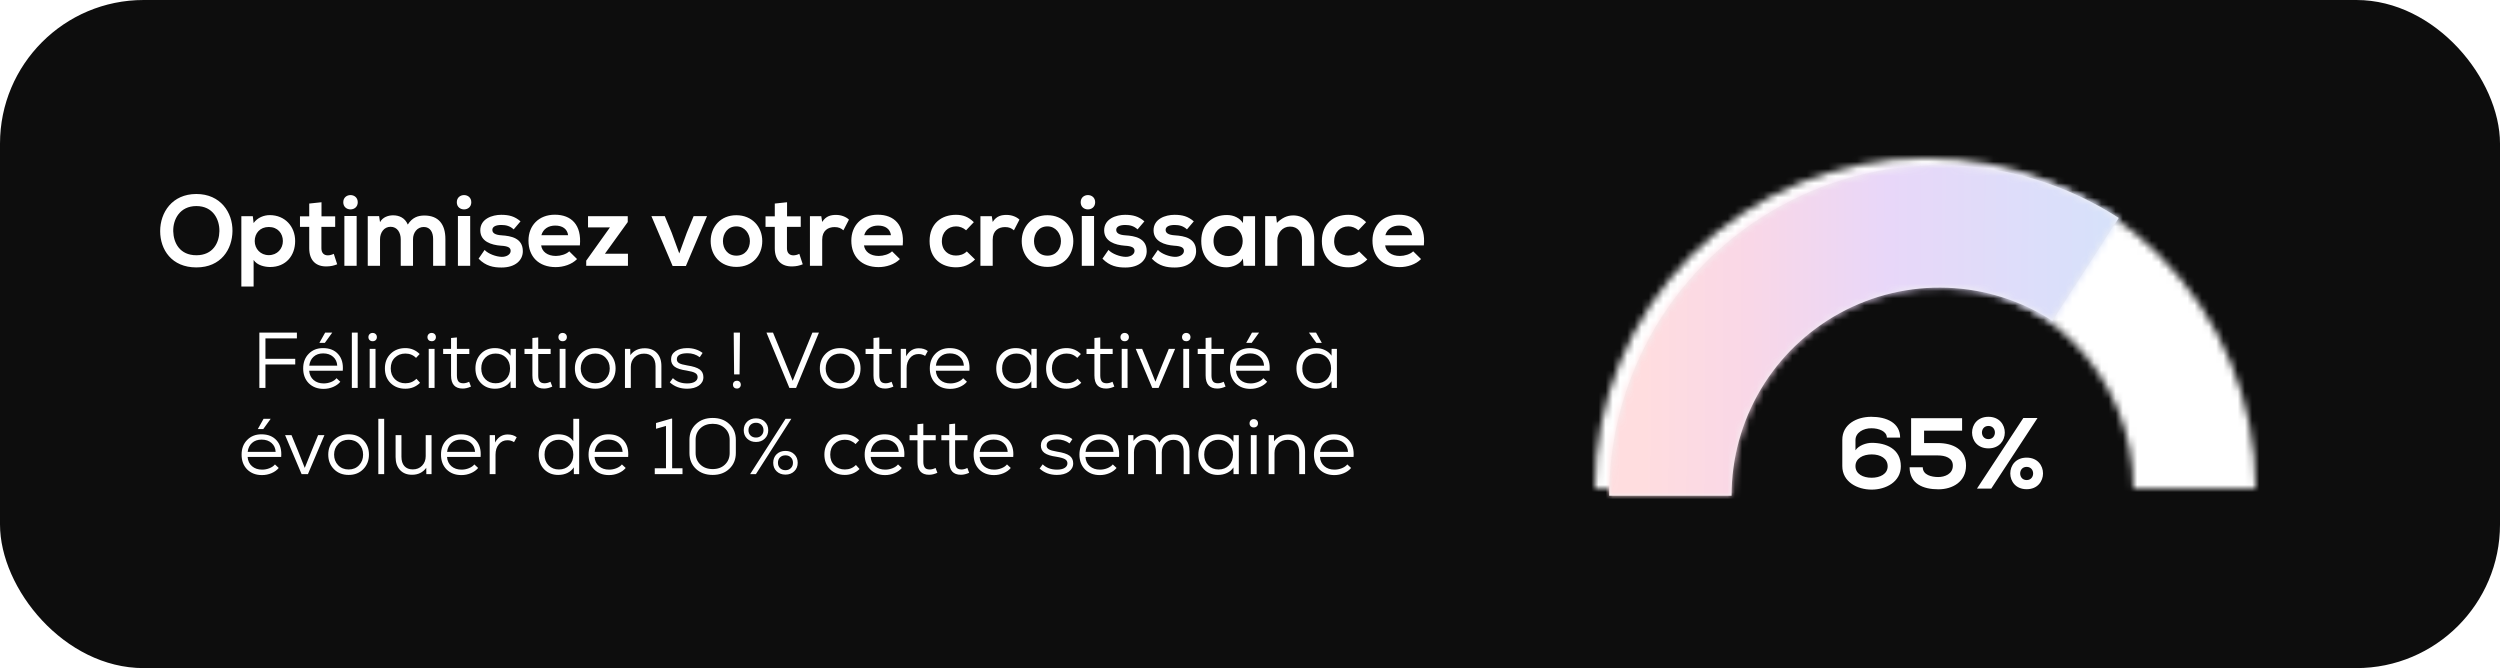 <svg width="348" height="93" viewBox="0 0 348 93" fill="none" xmlns="http://www.w3.org/2000/svg">
<rect width="348" height="93" rx="20" fill="#0D0D0D"/>
<mask id="path-2-inside-1_320_276" fill="white">
<path d="M314 68C314 61.959 312.81 55.977 310.498 50.397C308.187 44.816 304.798 39.745 300.527 35.473C296.255 31.202 291.184 27.813 285.603 25.502C280.022 23.19 274.041 22 268 22C261.959 22 255.978 23.19 250.397 25.502C244.816 27.813 239.745 31.202 235.473 35.473C231.202 39.745 227.813 44.816 225.502 50.397C223.19 55.977 222 61.959 222 68H239.035C239.035 64.196 239.785 60.43 241.24 56.916C242.696 53.402 244.829 50.209 247.519 47.519C250.209 44.829 253.402 42.696 256.916 41.24C260.43 39.785 264.196 39.035 268 39.035C271.804 39.035 275.57 39.785 279.084 41.24C282.598 42.696 285.791 44.829 288.481 47.519C291.171 50.209 293.304 53.402 294.76 56.916C296.215 60.43 296.965 64.196 296.965 68H314Z"/>
</mask>
<path d="M314 68C314 61.959 312.81 55.977 310.498 50.397C308.187 44.816 304.798 39.745 300.527 35.473C296.255 31.202 291.184 27.813 285.603 25.502C280.022 23.19 274.041 22 268 22C261.959 22 255.978 23.19 250.397 25.502C244.816 27.813 239.745 31.202 235.473 35.473C231.202 39.745 227.813 44.816 225.502 50.397C223.19 55.977 222 61.959 222 68H239.035C239.035 64.196 239.785 60.43 241.24 56.916C242.696 53.402 244.829 50.209 247.519 47.519C250.209 44.829 253.402 42.696 256.916 41.24C260.43 39.785 264.196 39.035 268 39.035C271.804 39.035 275.57 39.785 279.084 41.24C282.598 42.696 285.791 44.829 288.481 47.519C291.171 50.209 293.304 53.402 294.76 56.916C296.215 60.43 296.965 64.196 296.965 68H314Z" fill="#EBEBEB" stroke="white" stroke-width="40" mask="url(#path-2-inside-1_320_276)"/>
<g filter="url(#filter0_d_320_276)">
<mask id="path-3-inside-2_320_276" fill="white">
<path d="M292.925 29.338C285.977 24.859 277.95 22.334 269.689 22.031C261.428 21.727 253.238 23.656 245.98 27.613C238.722 31.57 232.664 37.41 228.445 44.519C224.225 51.627 221.999 59.742 222 68.008L239.035 68.005C239.035 62.8 240.436 57.691 243.093 53.215C245.75 48.739 249.565 45.062 254.135 42.57C258.705 40.078 263.862 38.864 269.063 39.055C274.265 39.246 279.319 40.835 283.694 43.656L292.925 29.338Z"/>
</mask>
<path d="M292.925 29.338C285.977 24.859 277.95 22.334 269.689 22.031C261.428 21.727 253.238 23.656 245.98 27.613C238.722 31.57 232.664 37.41 228.445 44.519C224.225 51.627 221.999 59.742 222 68.008L239.035 68.005C239.035 62.8 240.436 57.691 243.093 53.215C245.75 48.739 249.565 45.062 254.135 42.57C258.705 40.078 263.862 38.864 269.063 39.055C274.265 39.246 279.319 40.835 283.694 43.656L292.925 29.338Z" fill="#F2F2F2"/>
<path d="M292.925 29.338C285.977 24.859 277.95 22.334 269.689 22.031C261.428 21.727 253.238 23.656 245.98 27.613C238.722 31.57 232.664 37.41 228.445 44.519C224.225 51.627 221.999 59.742 222 68.008L239.035 68.005C239.035 62.8 240.436 57.691 243.093 53.215C245.75 48.739 249.565 45.062 254.135 42.57C258.705 40.078 263.862 38.864 269.063 39.055C274.265 39.246 279.319 40.835 283.694 43.656L292.925 29.338Z" stroke="url(#paint0_linear_320_276)" stroke-width="40" mask="url(#path-3-inside-2_320_276)"/>
</g>
<path d="M258.282 61.266C258.282 60.202 259.402 59.6 260.508 59.614C261.558 59.614 262.65 60.048 262.65 60.916H264.498C264.498 58.858 262.608 58.018 260.48 58.018C258.464 58.018 256.448 59.04 256.448 61.224V64.878C256.448 67.076 258.534 68.154 260.536 68.154C262.51 68.154 264.596 67.076 264.596 64.906C264.596 62.47 262.524 61.644 260.55 61.644C259.78 61.644 258.716 62.008 258.282 62.68V61.21V61.266ZM260.536 66.502C259.332 66.502 258.296 65.984 258.282 64.906C258.268 63.814 259.318 63.254 260.55 63.254C261.782 63.254 262.762 63.828 262.762 64.906C262.762 65.984 261.698 66.502 260.536 66.502ZM273.124 58.214H266.026C266.026 59.992 266.026 61.63 266.026 63.394H269.736C270.744 63.394 271.85 63.716 271.836 64.822C271.836 65.984 270.702 66.404 269.806 66.404C268.882 66.404 267.65 66.124 267.65 65.046H265.816C265.83 67.342 267.678 68.112 269.834 68.112C271.808 68.112 273.67 67.048 273.67 64.822C273.684 62.526 271.822 61.672 269.736 61.672H267.832V59.95H273.124V58.214ZM276.79 58.018C273.752 58.018 273.752 62.414 276.79 62.414C279.828 62.414 279.828 58.018 276.79 58.018ZM281.648 58.186L275.194 68.014H277.182L283.622 58.186H281.648ZM282.11 63.702C279.072 63.702 279.072 68.098 282.11 68.098C285.148 68.098 285.148 63.702 282.11 63.702ZM282.11 64.99C283.314 64.99 283.314 66.824 282.11 66.824C280.906 66.824 280.906 64.99 282.11 64.99ZM276.79 59.292C277.994 59.292 277.994 61.126 276.79 61.126C275.586 61.126 275.586 59.292 276.79 59.292Z" fill="white"/>
<path d="M27.335 27.004C23.947 27.004 22.295 29.594 22.295 32.17C22.295 34.746 23.891 37.224 27.335 37.224C30.779 37.224 32.333 34.69 32.361 32.156C32.389 29.594 30.709 27.004 27.335 27.004ZM27.335 28.684C29.645 28.684 30.569 30.532 30.541 32.184C30.513 33.794 29.645 35.53 27.335 35.53C25.025 35.53 24.157 33.808 24.115 32.198C24.073 30.546 25.025 28.684 27.335 28.684ZM37.417 35.516C36.255 35.516 35.457 34.634 35.457 33.556C35.457 32.478 36.185 31.596 37.417 31.596C38.649 31.596 39.377 32.478 39.377 33.556C39.377 34.634 38.579 35.516 37.417 35.516ZM35.303 39.884V36.188C35.793 36.944 36.871 37.168 37.599 37.168C39.811 37.168 41.085 35.572 41.085 33.556C41.085 31.526 39.671 29.944 37.543 29.944C36.759 29.944 35.835 30.28 35.303 31.05L35.191 30.098H33.595V39.884H35.303ZM43.045 28.334V30.112H41.757V31.582H43.045V34.564C43.045 36.286 44.025 37.14 45.523 37.084C46.041 37.07 46.447 36.986 46.937 36.79L46.461 35.334C46.209 35.46 45.901 35.544 45.635 35.544C45.103 35.544 44.739 35.222 44.739 34.564V31.582H46.657V30.112H44.753V28.152L43.045 28.334ZM49.645 30.07V37H47.937V30.07H49.645ZM47.783 28.152C47.783 29.482 49.799 29.482 49.799 28.152C49.799 26.822 47.783 26.822 47.783 28.152ZM57.491 37V33.304C57.491 32.394 58.065 31.596 58.989 31.596C59.913 31.596 60.291 32.366 60.291 33.276V37H61.999V33.276C61.999 31.204 61.033 30 59.073 30C58.177 30 57.379 30.28 56.763 31.26C56.371 30.308 55.545 29.972 54.719 29.972C54.061 29.972 53.263 30.224 52.899 30.924L52.773 30.084H51.191V37H52.899V33.304C52.899 32.394 53.445 31.568 54.369 31.568C55.307 31.568 55.783 32.394 55.783 33.304V37H57.491ZM65.45 30.07V37H63.742V30.07H65.45ZM63.588 28.152C63.588 29.482 65.604 29.482 65.604 28.152C65.604 26.822 63.588 26.822 63.588 28.152ZM72.456 30.812C71.657 30.112 70.846 29.902 69.767 29.902C68.507 29.902 66.856 30.462 66.856 32.058C66.856 33.626 68.409 34.102 69.712 34.2C70.692 34.256 71.084 34.452 71.084 34.928C71.084 35.432 70.481 35.768 69.838 35.754C69.067 35.74 67.948 35.334 67.457 34.788L66.618 36.006C67.626 37.056 68.718 37.238 69.809 37.238C71.784 37.238 72.778 36.188 72.778 34.97C72.778 33.136 71.126 32.842 69.823 32.758C68.942 32.702 68.535 32.45 68.535 32.002C68.535 31.568 68.984 31.316 69.796 31.316C70.454 31.316 71.013 31.47 71.504 31.932L72.456 30.812ZM80.719 34.158C80.984 31.316 79.543 29.888 77.233 29.888C74.993 29.888 73.564 31.4 73.564 33.5C73.564 35.712 74.978 37.182 77.359 37.182C78.409 37.182 79.599 36.818 80.326 36.062L79.234 34.984C78.843 35.39 78.016 35.628 77.386 35.628C76.183 35.628 75.441 35.012 75.329 34.158H80.719ZM75.356 32.744C75.609 31.848 76.365 31.4 77.288 31.4C78.269 31.4 78.969 31.848 79.081 32.744H75.356ZM81.853 30.098V31.652H84.905L81.601 36.286V37H87.411V35.32H84.205L87.383 30.91V30.098H81.853ZM96.555 30.084L95.603 32.394L94.553 35.278L93.489 32.366L92.537 30.084H90.675L93.629 37.028H95.477L98.417 30.084H96.555ZM102.496 29.958C100.298 29.958 98.925 31.582 98.925 33.556C98.925 35.544 100.27 37.154 102.51 37.154C104.75 37.154 106.108 35.544 106.108 33.556C106.108 31.582 104.694 29.958 102.496 29.958ZM102.51 31.512C103.658 31.512 104.386 32.52 104.386 33.556C104.386 34.606 103.756 35.586 102.51 35.586C101.264 35.586 100.634 34.606 100.634 33.556C100.634 32.52 101.278 31.512 102.51 31.512ZM107.85 28.334V30.112H106.562V31.582H107.85V34.564C107.85 36.286 108.83 37.14 110.328 37.084C110.846 37.07 111.252 36.986 111.742 36.79L111.266 35.334C111.014 35.46 110.706 35.544 110.44 35.544C109.908 35.544 109.544 35.222 109.544 34.564V31.582H111.462V30.112H109.558V28.152L107.85 28.334ZM112.742 30.098V37H114.45V33.36C114.45 32.086 115.276 31.61 116.172 31.61C116.732 31.61 117.054 31.764 117.404 32.058L118.174 30.574C117.796 30.196 117.11 29.916 116.396 29.916C115.696 29.916 114.982 30.042 114.45 30.896L114.324 30.098H112.742ZM125.658 34.158C125.924 31.316 124.482 29.888 122.172 29.888C119.932 29.888 118.504 31.4 118.504 33.5C118.504 35.712 119.918 37.182 122.298 37.182C123.348 37.182 124.538 36.818 125.266 36.062L124.174 34.984C123.782 35.39 122.956 35.628 122.326 35.628C121.122 35.628 120.38 35.012 120.268 34.158H125.658ZM120.296 32.744C120.548 31.848 121.304 31.4 122.228 31.4C123.208 31.4 123.908 31.848 124.02 32.744H120.296ZM134.578 34.998C134.158 35.418 133.612 35.572 133.066 35.572C132.002 35.572 131.106 34.872 131.106 33.556C131.106 32.352 131.946 31.512 133.094 31.512C133.57 31.512 134.074 31.694 134.48 32.058L135.558 30.924C134.802 30.182 134.046 29.902 133.066 29.902C131.064 29.902 129.398 31.106 129.398 33.556C129.398 36.006 131.064 37.21 133.066 37.21C134.088 37.21 134.928 36.902 135.726 36.118L134.578 34.998ZM136.476 30.098V37H138.184V33.36C138.184 32.086 139.01 31.61 139.906 31.61C140.466 31.61 140.788 31.764 141.138 32.058L141.908 30.574C141.53 30.196 140.844 29.916 140.13 29.916C139.43 29.916 138.716 30.042 138.184 30.896L138.058 30.098H136.476ZM145.794 29.958C143.596 29.958 142.224 31.582 142.224 33.556C142.224 35.544 143.568 37.154 145.808 37.154C148.048 37.154 149.406 35.544 149.406 33.556C149.406 31.582 147.992 29.958 145.794 29.958ZM145.808 31.512C146.956 31.512 147.684 32.52 147.684 33.556C147.684 34.606 147.054 35.586 145.808 35.586C144.562 35.586 143.932 34.606 143.932 33.556C143.932 32.52 144.576 31.512 145.808 31.512ZM152.293 30.07V37H150.585V30.07H152.293ZM150.431 28.152C150.431 29.482 152.447 29.482 152.447 28.152C152.447 26.822 150.431 26.822 150.431 28.152ZM159.299 30.812C158.501 30.112 157.689 29.902 156.611 29.902C155.351 29.902 153.699 30.462 153.699 32.058C153.699 33.626 155.253 34.102 156.555 34.2C157.535 34.256 157.927 34.452 157.927 34.928C157.927 35.432 157.325 35.768 156.681 35.754C155.911 35.74 154.791 35.334 154.301 34.788L153.461 36.006C154.469 37.056 155.561 37.238 156.653 37.238C158.627 37.238 159.621 36.188 159.621 34.97C159.621 33.136 157.969 32.842 156.667 32.758C155.785 32.702 155.379 32.45 155.379 32.002C155.379 31.568 155.827 31.316 156.639 31.316C157.297 31.316 157.857 31.47 158.347 31.932L159.299 30.812ZM166.176 30.812C165.378 30.112 164.566 29.902 163.488 29.902C162.228 29.902 160.576 30.462 160.576 32.058C160.576 33.626 162.13 34.102 163.432 34.2C164.412 34.256 164.804 34.452 164.804 34.928C164.804 35.432 164.202 35.768 163.558 35.754C162.788 35.74 161.668 35.334 161.178 34.788L160.338 36.006C161.346 37.056 162.438 37.238 163.53 37.238C165.504 37.238 166.498 36.188 166.498 34.97C166.498 33.136 164.846 32.842 163.544 32.758C162.662 32.702 162.256 32.45 162.256 32.002C162.256 31.568 162.704 31.316 163.516 31.316C164.174 31.316 164.734 31.47 165.224 31.932L166.176 30.812ZM173.011 31.05C172.619 30.364 171.737 29.93 170.813 29.93C168.797 29.916 167.215 31.162 167.215 33.542C167.215 35.964 168.727 37.224 170.771 37.21C171.541 37.196 172.619 36.804 173.011 35.992L173.095 37H174.705V30.098H173.067L173.011 31.05ZM170.967 31.456C173.655 31.456 173.655 35.642 170.967 35.642C169.833 35.642 168.923 34.858 168.923 33.542C168.923 32.226 169.833 31.456 170.967 31.456ZM182.942 37V33.374C182.942 31.204 181.64 29.986 180.016 29.986C179.148 29.986 178.448 30.336 177.748 31.022L177.636 30.084H176.11V37H177.804V33.472C177.804 32.422 178.518 31.54 179.568 31.54C180.66 31.54 181.234 32.338 181.234 33.388V37H182.942ZM189.184 34.998C188.764 35.418 188.218 35.572 187.672 35.572C186.608 35.572 185.712 34.872 185.712 33.556C185.712 32.352 186.552 31.512 187.7 31.512C188.176 31.512 188.68 31.694 189.086 32.058L190.164 30.924C189.408 30.182 188.652 29.902 187.672 29.902C185.67 29.902 184.004 31.106 184.004 33.556C184.004 36.006 185.67 37.21 187.672 37.21C188.694 37.21 189.534 36.902 190.332 36.118L189.184 34.998ZM198.201 34.158C198.467 31.316 197.025 29.888 194.715 29.888C192.475 29.888 191.047 31.4 191.047 33.5C191.047 35.712 192.461 37.182 194.841 37.182C195.891 37.182 197.081 36.818 197.809 36.062L196.717 34.984C196.325 35.39 195.499 35.628 194.869 35.628C193.665 35.628 192.923 35.012 192.811 34.158H198.201ZM192.839 32.744C193.091 31.848 193.847 31.4 194.771 31.4C195.751 31.4 196.451 31.848 196.563 32.744H192.839Z" fill="white"/>
<path d="M41.328 47.103H36.95V49.941H41.097V50.733H36.95V54H36.103V46.3H41.328V47.103ZM46.25 46.3L45.216 47.73H44.457L45.26 46.3H46.25ZM44.963 48.456C45.88 48.456 46.587 48.742 47.086 49.314C47.585 49.879 47.794 50.641 47.713 51.602H43.038C43.082 52.152 43.287 52.585 43.654 52.9C44.021 53.215 44.49 53.373 45.062 53.373C45.414 53.373 45.755 53.307 46.085 53.175C46.415 53.043 46.668 52.867 46.844 52.647L47.372 53.142C47.115 53.45 46.778 53.692 46.36 53.868C45.949 54.044 45.509 54.132 45.04 54.132C44.197 54.132 43.511 53.872 42.983 53.351C42.462 52.823 42.202 52.134 42.202 51.283C42.202 50.447 42.459 49.769 42.972 49.248C43.485 48.72 44.149 48.456 44.963 48.456ZM44.985 49.193C44.442 49.193 43.999 49.347 43.654 49.655C43.317 49.956 43.115 50.37 43.049 50.898H46.943C46.914 50.385 46.723 49.974 46.371 49.666C46.019 49.351 45.557 49.193 44.985 49.193ZM48.978 54V46.3H49.792V54H48.978ZM51.867 47.499C51.698 47.499 51.559 47.448 51.449 47.345C51.339 47.235 51.283 47.096 51.283 46.927C51.283 46.758 51.339 46.619 51.449 46.509C51.559 46.399 51.698 46.344 51.867 46.344C52.042 46.344 52.185 46.399 52.295 46.509C52.406 46.619 52.461 46.758 52.461 46.927C52.461 47.096 52.406 47.235 52.295 47.345C52.185 47.448 52.042 47.499 51.867 47.499ZM51.459 54V48.566H52.273V54H51.459ZM56.427 54.11C55.591 54.11 54.905 53.85 54.37 53.329C53.842 52.808 53.578 52.126 53.578 51.283C53.578 50.447 53.842 49.769 54.37 49.248C54.905 48.72 55.591 48.456 56.427 48.456C57.204 48.456 57.868 48.731 58.418 49.281L57.912 49.82C57.516 49.417 57.021 49.215 56.427 49.215C55.84 49.215 55.353 49.406 54.964 49.787C54.583 50.161 54.392 50.66 54.392 51.283C54.392 51.899 54.583 52.398 54.964 52.779C55.353 53.16 55.84 53.351 56.427 53.351C57.043 53.351 57.556 53.142 57.967 52.724L58.473 53.285C57.916 53.835 57.234 54.11 56.427 54.11ZM60.084 47.499C59.916 47.499 59.776 47.448 59.666 47.345C59.556 47.235 59.501 47.096 59.501 46.927C59.501 46.758 59.556 46.619 59.666 46.509C59.776 46.399 59.916 46.344 60.084 46.344C60.26 46.344 60.403 46.399 60.513 46.509C60.623 46.619 60.678 46.758 60.678 46.927C60.678 47.096 60.623 47.235 60.513 47.345C60.403 47.448 60.26 47.499 60.084 47.499ZM59.677 54V48.566H60.491V54H59.677ZM65.305 53.142L65.558 53.813C65.154 53.996 64.773 54.088 64.414 54.088C63.328 54.088 62.786 53.479 62.786 52.262V49.281H61.686V48.566H62.786V47.048L63.6 46.971V48.566H65.327V49.281H63.6V52.262C63.6 52.614 63.666 52.885 63.798 53.076C63.93 53.259 64.161 53.351 64.491 53.351C64.74 53.351 65.011 53.281 65.305 53.142ZM71.074 48.566H71.811V54H71.074L71.063 53.065C70.85 53.395 70.553 53.652 70.172 53.835C69.79 54.018 69.365 54.11 68.896 54.11C68.096 54.11 67.444 53.846 66.938 53.318C66.432 52.79 66.179 52.112 66.179 51.283C66.179 50.454 66.432 49.776 66.938 49.248C67.444 48.72 68.096 48.456 68.896 48.456C69.365 48.456 69.787 48.551 70.161 48.742C70.542 48.925 70.843 49.182 71.063 49.512L71.074 48.566ZM67.554 52.779C67.928 53.16 68.408 53.351 68.995 53.351C69.581 53.351 70.062 53.16 70.436 52.779C70.81 52.398 70.997 51.899 70.997 51.283C70.997 50.667 70.81 50.168 70.436 49.787C70.062 49.406 69.581 49.215 68.995 49.215C68.408 49.215 67.928 49.406 67.554 49.787C67.18 50.168 66.993 50.667 66.993 51.283C66.993 51.899 67.18 52.398 67.554 52.779ZM76.627 53.142L76.88 53.813C76.477 53.996 76.095 54.088 75.736 54.088C74.651 54.088 74.108 53.479 74.108 52.262V49.281H73.008V48.566H74.108V47.048L74.922 46.971V48.566H76.649V49.281H74.922V52.262C74.922 52.614 74.988 52.885 75.12 53.076C75.252 53.259 75.483 53.351 75.813 53.351C76.062 53.351 76.334 53.281 76.627 53.142ZM78.314 47.499C78.145 47.499 78.006 47.448 77.896 47.345C77.786 47.235 77.731 47.096 77.731 46.927C77.731 46.758 77.786 46.619 77.896 46.509C78.006 46.399 78.145 46.344 78.314 46.344C78.49 46.344 78.633 46.399 78.743 46.509C78.853 46.619 78.908 46.758 78.908 46.927C78.908 47.096 78.853 47.235 78.743 47.345C78.633 47.448 78.49 47.499 78.314 47.499ZM77.907 54V48.566H78.721V54H77.907ZM84.898 53.307C84.378 53.842 83.699 54.11 82.863 54.11C82.027 54.11 81.345 53.842 80.817 53.307C80.289 52.772 80.025 52.097 80.025 51.283C80.025 50.469 80.289 49.794 80.817 49.259C81.345 48.724 82.027 48.456 82.863 48.456C83.699 48.456 84.378 48.724 84.898 49.259C85.426 49.794 85.69 50.469 85.69 51.283C85.69 52.097 85.426 52.772 84.898 53.307ZM81.4 52.757C81.782 53.153 82.269 53.351 82.863 53.351C83.457 53.351 83.941 53.153 84.315 52.757C84.689 52.361 84.876 51.87 84.876 51.283C84.876 50.696 84.689 50.205 84.315 49.809C83.941 49.413 83.457 49.215 82.863 49.215C82.269 49.215 81.782 49.413 81.4 49.809C81.026 50.205 80.839 50.696 80.839 51.283C80.839 51.87 81.026 52.361 81.4 52.757ZM89.745 48.478C90.463 48.478 91.028 48.698 91.439 49.138C91.857 49.578 92.066 50.179 92.066 50.942V54H91.252V50.986C91.252 50.429 91.112 49.996 90.834 49.688C90.555 49.38 90.159 49.226 89.646 49.226C89.103 49.226 88.659 49.402 88.315 49.754C87.977 50.099 87.809 50.535 87.809 51.063V54H86.995V48.566H87.732L87.743 49.435C88.212 48.797 88.879 48.478 89.745 48.478ZM95.646 54.11C94.678 54.11 93.875 53.813 93.237 53.219L93.666 52.636C94.172 53.127 94.835 53.373 95.657 53.373C96.104 53.373 96.456 53.296 96.713 53.142C96.977 52.981 97.109 52.764 97.109 52.493C97.109 52.244 96.995 52.053 96.768 51.921C96.548 51.789 96.148 51.675 95.569 51.58C94.813 51.477 94.263 51.301 93.919 51.052C93.581 50.803 93.413 50.458 93.413 50.018C93.413 49.541 93.618 49.164 94.029 48.885C94.439 48.599 94.989 48.456 95.679 48.456C96.493 48.456 97.2 48.68 97.802 49.127L97.406 49.721C96.907 49.354 96.342 49.171 95.712 49.171C94.714 49.171 94.216 49.45 94.216 50.007C94.216 50.242 94.318 50.421 94.524 50.546C94.736 50.671 95.11 50.777 95.646 50.865C96.467 50.99 97.05 51.177 97.395 51.426C97.739 51.675 97.912 52.035 97.912 52.504C97.912 52.981 97.703 53.369 97.285 53.67C96.874 53.963 96.328 54.11 95.646 54.11ZM102.188 52.119L102.133 46.3H103.002L102.947 52.119H102.188ZM102.969 53.934C102.867 54.037 102.735 54.088 102.573 54.088C102.412 54.088 102.28 54.037 102.177 53.934C102.075 53.831 102.023 53.699 102.023 53.538C102.023 53.384 102.075 53.256 102.177 53.153C102.28 53.05 102.412 52.999 102.573 52.999C102.735 52.999 102.867 53.05 102.969 53.153C103.072 53.256 103.123 53.384 103.123 53.538C103.123 53.699 103.072 53.831 102.969 53.934ZM113.083 46.3H113.996L110.817 54H109.882L106.692 46.3H107.605L109.145 50.051L110.344 53.01L113.083 46.3ZM118.994 53.307C118.473 53.842 117.795 54.11 116.959 54.11C116.123 54.11 115.441 53.842 114.913 53.307C114.385 52.772 114.121 52.097 114.121 51.283C114.121 50.469 114.385 49.794 114.913 49.259C115.441 48.724 116.123 48.456 116.959 48.456C117.795 48.456 118.473 48.724 118.994 49.259C119.522 49.794 119.786 50.469 119.786 51.283C119.786 52.097 119.522 52.772 118.994 53.307ZM115.496 52.757C115.877 53.153 116.365 53.351 116.959 53.351C117.553 53.351 118.037 53.153 118.411 52.757C118.785 52.361 118.972 51.87 118.972 51.283C118.972 50.696 118.785 50.205 118.411 49.809C118.037 49.413 117.553 49.215 116.959 49.215C116.365 49.215 115.877 49.413 115.496 49.809C115.122 50.205 114.935 50.696 114.935 51.283C114.935 51.87 115.122 52.361 115.496 52.757ZM124.107 53.142L124.36 53.813C123.957 53.996 123.576 54.088 123.216 54.088C122.131 54.088 121.588 53.479 121.588 52.262V49.281H120.488V48.566H121.588V47.048L122.402 46.971V48.566H124.129V49.281H122.402V52.262C122.402 52.614 122.468 52.885 122.6 53.076C122.732 53.259 122.963 53.351 123.293 53.351C123.543 53.351 123.814 53.281 124.107 53.142ZM127.895 48.478C128.394 48.478 128.812 48.606 129.149 48.863L128.775 49.545C128.504 49.369 128.2 49.281 127.862 49.281C127.371 49.281 126.971 49.468 126.663 49.842C126.355 50.216 126.201 50.696 126.201 51.283V54H125.387V48.566H126.124L126.135 49.6C126.539 48.852 127.125 48.478 127.895 48.478ZM132.19 48.456C133.106 48.456 133.814 48.742 134.313 49.314C134.811 49.879 135.02 50.641 134.94 51.602H130.265C130.309 52.152 130.514 52.585 130.881 52.9C131.247 53.215 131.717 53.373 132.289 53.373C132.641 53.373 132.982 53.307 133.312 53.175C133.642 53.043 133.895 52.867 134.071 52.647L134.599 53.142C134.342 53.45 134.005 53.692 133.587 53.868C133.176 54.044 132.736 54.132 132.267 54.132C131.423 54.132 130.738 53.872 130.21 53.351C129.689 52.823 129.429 52.134 129.429 51.283C129.429 50.447 129.685 49.769 130.199 49.248C130.712 48.72 131.376 48.456 132.19 48.456ZM132.212 49.193C131.669 49.193 131.225 49.347 130.881 49.655C130.543 49.956 130.342 50.37 130.276 50.898H134.17C134.14 50.385 133.95 49.974 133.598 49.666C133.246 49.351 132.784 49.193 132.212 49.193ZM143.573 48.566H144.31V54H143.573L143.562 53.065C143.349 53.395 143.052 53.652 142.671 53.835C142.289 54.018 141.864 54.11 141.395 54.11C140.595 54.11 139.943 53.846 139.437 53.318C138.931 52.79 138.678 52.112 138.678 51.283C138.678 50.454 138.931 49.776 139.437 49.248C139.943 48.72 140.595 48.456 141.395 48.456C141.864 48.456 142.286 48.551 142.66 48.742C143.041 48.925 143.342 49.182 143.562 49.512L143.573 48.566ZM140.053 52.779C140.427 53.16 140.907 53.351 141.494 53.351C142.08 53.351 142.561 53.16 142.935 52.779C143.309 52.398 143.496 51.899 143.496 51.283C143.496 50.667 143.309 50.168 142.935 49.787C142.561 49.406 142.08 49.215 141.494 49.215C140.907 49.215 140.427 49.406 140.053 49.787C139.679 50.168 139.492 50.667 139.492 51.283C139.492 51.899 139.679 52.398 140.053 52.779ZM148.466 54.11C147.63 54.11 146.944 53.85 146.409 53.329C145.881 52.808 145.617 52.126 145.617 51.283C145.617 50.447 145.881 49.769 146.409 49.248C146.944 48.72 147.63 48.456 148.466 48.456C149.243 48.456 149.907 48.731 150.457 49.281L149.951 49.82C149.555 49.417 149.06 49.215 148.466 49.215C147.879 49.215 147.392 49.406 147.003 49.787C146.622 50.161 146.431 50.66 146.431 51.283C146.431 51.899 146.622 52.398 147.003 52.779C147.392 53.16 147.879 53.351 148.466 53.351C149.082 53.351 149.595 53.142 150.006 52.724L150.512 53.285C149.955 53.835 149.273 54.11 148.466 54.11ZM154.862 53.142L155.115 53.813C154.712 53.996 154.331 54.088 153.971 54.088C152.886 54.088 152.343 53.479 152.343 52.262V49.281H151.243V48.566H152.343V47.048L153.157 46.971V48.566H154.884V49.281H153.157V52.262C153.157 52.614 153.223 52.885 153.355 53.076C153.487 53.259 153.718 53.351 154.048 53.351C154.298 53.351 154.569 53.281 154.862 53.142ZM156.549 47.499C156.38 47.499 156.241 47.448 156.131 47.345C156.021 47.235 155.966 47.096 155.966 46.927C155.966 46.758 156.021 46.619 156.131 46.509C156.241 46.399 156.38 46.344 156.549 46.344C156.725 46.344 156.868 46.399 156.978 46.509C157.088 46.619 157.143 46.758 157.143 46.927C157.143 47.096 157.088 47.235 156.978 47.345C156.868 47.448 156.725 47.499 156.549 47.499ZM156.142 54V48.566H156.956V54H156.142ZM162.694 48.566H163.574L161.275 54H160.395L158.096 48.566H158.987L159.867 50.7L160.835 53.131L161.814 50.7L162.694 48.566ZM165.121 47.499C164.953 47.499 164.813 47.448 164.703 47.345C164.593 47.235 164.538 47.096 164.538 46.927C164.538 46.758 164.593 46.619 164.703 46.509C164.813 46.399 164.953 46.344 165.121 46.344C165.297 46.344 165.44 46.399 165.55 46.509C165.66 46.619 165.715 46.758 165.715 46.927C165.715 47.096 165.66 47.235 165.55 47.345C165.44 47.448 165.297 47.499 165.121 47.499ZM164.714 54V48.566H165.528V54H164.714ZM170.342 53.142L170.595 53.813C170.192 53.996 169.81 54.088 169.451 54.088C168.366 54.088 167.823 53.479 167.823 52.262V49.281H166.723V48.566H167.823V47.048L168.637 46.971V48.566H170.364V49.281H168.637V52.262C168.637 52.614 168.703 52.885 168.835 53.076C168.967 53.259 169.198 53.351 169.528 53.351C169.777 53.351 170.049 53.281 170.342 53.142ZM175.264 46.3L174.23 47.73H173.471L174.274 46.3H175.264ZM173.977 48.456C174.893 48.456 175.601 48.742 176.1 49.314C176.598 49.879 176.807 50.641 176.727 51.602H172.052C172.096 52.152 172.301 52.585 172.668 52.9C173.034 53.215 173.504 53.373 174.076 53.373C174.428 53.373 174.769 53.307 175.099 53.175C175.429 53.043 175.682 52.867 175.858 52.647L176.386 53.142C176.129 53.45 175.792 53.692 175.374 53.868C174.963 54.044 174.523 54.132 174.054 54.132C173.21 54.132 172.525 53.872 171.997 53.351C171.476 52.823 171.216 52.134 171.216 51.283C171.216 50.447 171.472 49.769 171.986 49.248C172.499 48.72 173.163 48.456 173.977 48.456ZM173.999 49.193C173.456 49.193 173.012 49.347 172.668 49.655C172.33 49.956 172.129 50.37 172.063 50.898H175.957C175.927 50.385 175.737 49.974 175.385 49.666C175.033 49.351 174.571 49.193 173.999 49.193ZM183.996 47.73H183.237L182.203 46.3H183.193L183.996 47.73ZM185.36 48.566H186.097V54H185.36L185.349 53.065C185.136 53.395 184.839 53.652 184.458 53.835C184.076 54.018 183.651 54.11 183.182 54.11C182.382 54.11 181.73 53.846 181.224 53.318C180.718 52.79 180.465 52.112 180.465 51.283C180.465 50.454 180.718 49.776 181.224 49.248C181.73 48.72 182.382 48.456 183.182 48.456C183.651 48.456 184.073 48.551 184.447 48.742C184.828 48.925 185.129 49.182 185.349 49.512L185.36 48.566ZM181.84 52.779C182.214 53.16 182.694 53.351 183.281 53.351C183.867 53.351 184.348 53.16 184.722 52.779C185.096 52.398 185.283 51.899 185.283 51.283C185.283 50.667 185.096 50.168 184.722 49.787C184.348 49.406 183.867 49.215 183.281 49.215C182.694 49.215 182.214 49.406 181.84 49.787C181.466 50.168 181.279 50.667 181.279 51.283C181.279 51.899 181.466 52.398 181.84 52.779ZM37.678 58.3L36.644 59.73H35.885L36.688 58.3H37.678ZM36.391 60.456C37.307 60.456 38.015 60.742 38.514 61.314C39.012 61.879 39.221 62.641 39.141 63.602H34.466C34.51 64.152 34.715 64.585 35.082 64.9C35.448 65.215 35.918 65.373 36.49 65.373C36.842 65.373 37.183 65.307 37.513 65.175C37.843 65.043 38.096 64.867 38.272 64.647L38.8 65.142C38.543 65.45 38.206 65.692 37.788 65.868C37.377 66.044 36.937 66.132 36.468 66.132C35.624 66.132 34.939 65.872 34.411 65.351C33.89 64.823 33.63 64.134 33.63 63.283C33.63 62.447 33.886 61.769 34.4 61.248C34.913 60.72 35.577 60.456 36.391 60.456ZM36.413 61.193C35.87 61.193 35.426 61.347 35.082 61.655C34.744 61.956 34.543 62.37 34.477 62.898H38.371C38.341 62.385 38.151 61.974 37.799 61.666C37.447 61.351 36.985 61.193 36.413 61.193ZM44.282 60.566H45.163L42.864 66H41.983L39.684 60.566H40.575L41.456 62.7L42.423 65.131L43.403 62.7L44.282 60.566ZM50.566 65.307C50.045 65.842 49.367 66.11 48.531 66.11C47.695 66.11 47.013 65.842 46.485 65.307C45.957 64.772 45.693 64.097 45.693 63.283C45.693 62.469 45.957 61.794 46.485 61.259C47.013 60.724 47.695 60.456 48.531 60.456C49.367 60.456 50.045 60.724 50.566 61.259C51.094 61.794 51.358 62.469 51.358 63.283C51.358 64.097 51.094 64.772 50.566 65.307ZM47.068 64.757C47.45 65.153 47.937 65.351 48.531 65.351C49.125 65.351 49.609 65.153 49.983 64.757C50.357 64.361 50.544 63.87 50.544 63.283C50.544 62.696 50.357 62.205 49.983 61.809C49.609 61.413 49.125 61.215 48.531 61.215C47.937 61.215 47.45 61.413 47.068 61.809C46.694 62.205 46.507 62.696 46.507 63.283C46.507 63.87 46.694 64.361 47.068 64.757ZM52.663 66V58.3H53.477V66H52.663ZM59.258 60.566H60.072V66H59.346L59.335 65.12C58.866 65.765 58.206 66.088 57.355 66.088C56.651 66.088 56.094 65.868 55.683 65.428C55.272 64.988 55.067 64.387 55.067 63.624V60.566H55.881V63.58C55.881 64.137 56.017 64.57 56.288 64.878C56.567 65.186 56.955 65.34 57.454 65.34C57.989 65.34 58.422 65.168 58.752 64.823C59.089 64.471 59.258 64.031 59.258 63.503V60.566ZM64.149 60.456C65.065 60.456 65.773 60.742 66.272 61.314C66.77 61.879 66.979 62.641 66.899 63.602H62.224C62.268 64.152 62.473 64.585 62.84 64.9C63.206 65.215 63.676 65.373 64.248 65.373C64.6 65.373 64.941 65.307 65.271 65.175C65.601 65.043 65.854 64.867 66.03 64.647L66.558 65.142C66.301 65.45 65.964 65.692 65.546 65.868C65.135 66.044 64.695 66.132 64.226 66.132C63.382 66.132 62.697 65.872 62.169 65.351C61.648 64.823 61.388 64.134 61.388 63.283C61.388 62.447 61.644 61.769 62.158 61.248C62.671 60.72 63.335 60.456 64.149 60.456ZM64.171 61.193C63.628 61.193 63.184 61.347 62.84 61.655C62.502 61.956 62.301 62.37 62.235 62.898H66.129C66.099 62.385 65.909 61.974 65.557 61.666C65.205 61.351 64.743 61.193 64.171 61.193ZM70.672 60.478C71.17 60.478 71.588 60.606 71.926 60.863L71.552 61.545C71.28 61.369 70.976 61.281 70.639 61.281C70.147 61.281 69.748 61.468 69.44 61.842C69.132 62.216 68.978 62.696 68.978 63.283V66H68.164V60.566H68.901L68.912 61.6C69.315 60.852 69.902 60.478 70.672 60.478ZM79.805 58.3H80.619V66H79.882L79.871 65.054C79.666 65.384 79.373 65.644 78.991 65.835C78.61 66.018 78.181 66.11 77.704 66.11C76.912 66.11 76.26 65.85 75.746 65.329C75.24 64.808 74.987 64.126 74.987 63.283C74.987 62.44 75.24 61.758 75.746 61.237C76.26 60.716 76.912 60.456 77.704 60.456C78.643 60.456 79.343 60.775 79.805 61.413V58.3ZM76.362 64.779C76.736 65.16 77.216 65.351 77.803 65.351C78.39 65.351 78.87 65.16 79.244 64.779C79.618 64.398 79.805 63.899 79.805 63.283C79.805 62.667 79.618 62.168 79.244 61.787C78.87 61.406 78.39 61.215 77.803 61.215C77.216 61.215 76.736 61.406 76.362 61.787C75.988 62.168 75.801 62.667 75.801 63.283C75.801 63.899 75.988 64.398 76.362 64.779ZM84.688 60.456C85.604 60.456 86.312 60.742 86.811 61.314C87.309 61.879 87.518 62.641 87.438 63.602H82.763C82.807 64.152 83.012 64.585 83.379 64.9C83.745 65.215 84.215 65.373 84.787 65.373C85.139 65.373 85.48 65.307 85.81 65.175C86.14 65.043 86.393 64.867 86.569 64.647L87.097 65.142C86.84 65.45 86.503 65.692 86.085 65.868C85.674 66.044 85.234 66.132 84.765 66.132C83.921 66.132 83.236 65.872 82.708 65.351C82.187 64.823 81.927 64.134 81.927 63.283C81.927 62.447 82.183 61.769 82.697 61.248C83.21 60.72 83.874 60.456 84.688 60.456ZM84.71 61.193C84.167 61.193 83.723 61.347 83.379 61.655C83.041 61.956 82.84 62.37 82.774 62.898H86.668C86.638 62.385 86.448 61.974 86.096 61.666C85.744 61.351 85.282 61.193 84.71 61.193ZM93.563 65.186H95.004V66H91.143V65.186H92.705V59.29L91.319 59.686V58.883L93.453 58.267H93.563V65.186ZM101.527 65.252C100.933 65.824 100.159 66.11 99.206 66.11C98.252 66.11 97.475 65.828 96.874 65.263C96.272 64.691 95.972 63.954 95.972 63.052V61.226C95.972 60.331 96.272 59.602 96.874 59.037C97.475 58.465 98.252 58.179 99.206 58.179C100.159 58.179 100.933 58.465 101.527 59.037C102.128 59.602 102.429 60.331 102.429 61.226V63.052C102.429 63.947 102.128 64.68 101.527 65.252ZM97.49 64.669C97.93 65.087 98.502 65.296 99.206 65.296C99.91 65.296 100.478 65.087 100.911 64.669C101.351 64.251 101.571 63.712 101.571 63.052V61.226C101.571 60.566 101.351 60.031 100.911 59.62C100.478 59.202 99.91 58.993 99.206 58.993C98.502 58.993 97.93 59.202 97.49 59.62C97.05 60.031 96.83 60.566 96.83 61.226V63.052C96.83 63.712 97.05 64.251 97.49 64.669ZM106.454 61.061C106.138 61.369 105.731 61.523 105.233 61.523C104.734 61.523 104.323 61.369 104.001 61.061C103.685 60.753 103.528 60.361 103.528 59.884C103.528 59.4 103.685 59.004 104.001 58.696C104.323 58.388 104.734 58.234 105.233 58.234C105.731 58.234 106.138 58.388 106.454 58.696C106.776 59.004 106.938 59.4 106.938 59.884C106.938 60.361 106.776 60.753 106.454 61.061ZM104.419 66L109.347 58.3H110.15L105.222 66H104.419ZM104.474 60.621C104.672 60.812 104.925 60.907 105.233 60.907C105.541 60.907 105.79 60.812 105.981 60.621C106.179 60.43 106.278 60.185 106.278 59.884C106.278 59.576 106.179 59.327 105.981 59.136C105.79 58.945 105.541 58.85 105.233 58.85C104.925 58.85 104.672 58.945 104.474 59.136C104.283 59.327 104.188 59.576 104.188 59.884C104.188 60.185 104.283 60.43 104.474 60.621ZM110.557 65.604C110.241 65.912 109.834 66.066 109.336 66.066C108.837 66.066 108.426 65.912 108.104 65.604C107.788 65.296 107.631 64.9 107.631 64.416C107.631 63.932 107.788 63.536 108.104 63.228C108.426 62.92 108.837 62.766 109.336 62.766C109.834 62.766 110.241 62.92 110.557 63.228C110.879 63.536 111.041 63.932 111.041 64.416C111.041 64.9 110.879 65.296 110.557 65.604ZM108.577 65.164C108.775 65.355 109.028 65.45 109.336 65.45C109.644 65.45 109.893 65.355 110.084 65.164C110.282 64.973 110.381 64.724 110.381 64.416C110.381 64.108 110.282 63.859 110.084 63.668C109.893 63.477 109.644 63.382 109.336 63.382C109.028 63.382 108.775 63.477 108.577 63.668C108.386 63.859 108.291 64.108 108.291 64.416C108.291 64.724 108.386 64.973 108.577 65.164ZM117.604 66.11C116.768 66.11 116.082 65.85 115.547 65.329C115.019 64.808 114.755 64.126 114.755 63.283C114.755 62.447 115.019 61.769 115.547 61.248C116.082 60.72 116.768 60.456 117.604 60.456C118.381 60.456 119.045 60.731 119.595 61.281L119.089 61.82C118.693 61.417 118.198 61.215 117.604 61.215C117.017 61.215 116.529 61.406 116.141 61.787C115.759 62.161 115.569 62.66 115.569 63.283C115.569 63.899 115.759 64.398 116.141 64.779C116.529 65.16 117.017 65.351 117.604 65.351C118.22 65.351 118.733 65.142 119.144 64.724L119.65 65.285C119.092 65.835 118.41 66.11 117.604 66.11ZM123.123 60.456C124.04 60.456 124.747 60.742 125.246 61.314C125.745 61.879 125.954 62.641 125.873 63.602H121.198C121.242 64.152 121.447 64.585 121.814 64.9C122.181 65.215 122.65 65.373 123.222 65.373C123.574 65.373 123.915 65.307 124.245 65.175C124.575 65.043 124.828 64.867 125.004 64.647L125.532 65.142C125.275 65.45 124.938 65.692 124.52 65.868C124.109 66.044 123.669 66.132 123.2 66.132C122.357 66.132 121.671 65.872 121.143 65.351C120.622 64.823 120.362 64.134 120.362 63.283C120.362 62.447 120.619 61.769 121.132 61.248C121.645 60.72 122.309 60.456 123.123 60.456ZM123.145 61.193C122.602 61.193 122.159 61.347 121.814 61.655C121.477 61.956 121.275 62.37 121.209 62.898H125.103C125.074 62.385 124.883 61.974 124.531 61.666C124.179 61.351 123.717 61.193 123.145 61.193ZM130.231 65.142L130.484 65.813C130.08 65.996 129.699 66.088 129.34 66.088C128.254 66.088 127.712 65.479 127.712 64.262V61.281H126.612V60.566H127.712V59.048L128.526 58.971V60.566H130.253V61.281H128.526V64.262C128.526 64.614 128.592 64.885 128.724 65.076C128.856 65.259 129.087 65.351 129.417 65.351C129.666 65.351 129.937 65.281 130.231 65.142ZM134.656 65.142L134.909 65.813C134.506 65.996 134.125 66.088 133.765 66.088C132.68 66.088 132.137 65.479 132.137 64.262V61.281H131.037V60.566H132.137V59.048L132.951 58.971V60.566H134.678V61.281H132.951V64.262C132.951 64.614 133.017 64.885 133.149 65.076C133.281 65.259 133.512 65.351 133.842 65.351C134.092 65.351 134.363 65.281 134.656 65.142ZM138.291 60.456C139.208 60.456 139.915 60.742 140.414 61.314C140.913 61.879 141.122 62.641 141.041 63.602H136.366C136.41 64.152 136.615 64.585 136.982 64.9C137.349 65.215 137.818 65.373 138.39 65.373C138.742 65.373 139.083 65.307 139.413 65.175C139.743 65.043 139.996 64.867 140.172 64.647L140.7 65.142C140.443 65.45 140.106 65.692 139.688 65.868C139.277 66.044 138.837 66.132 138.368 66.132C137.525 66.132 136.839 65.872 136.311 65.351C135.79 64.823 135.53 64.134 135.53 63.283C135.53 62.447 135.787 61.769 136.3 61.248C136.813 60.72 137.477 60.456 138.291 60.456ZM138.313 61.193C137.77 61.193 137.327 61.347 136.982 61.655C136.645 61.956 136.443 62.37 136.377 62.898H140.271C140.242 62.385 140.051 61.974 139.699 61.666C139.347 61.351 138.885 61.193 138.313 61.193ZM147.122 66.11C146.154 66.11 145.351 65.813 144.713 65.219L145.142 64.636C145.648 65.127 146.312 65.373 147.133 65.373C147.58 65.373 147.932 65.296 148.189 65.142C148.453 64.981 148.585 64.764 148.585 64.493C148.585 64.244 148.471 64.053 148.244 63.921C148.024 63.789 147.624 63.675 147.045 63.58C146.29 63.477 145.74 63.301 145.395 63.052C145.058 62.803 144.889 62.458 144.889 62.018C144.889 61.541 145.094 61.164 145.505 60.885C145.916 60.599 146.466 60.456 147.155 60.456C147.969 60.456 148.677 60.68 149.278 61.127L148.882 61.721C148.383 61.354 147.819 61.171 147.188 61.171C146.191 61.171 145.692 61.45 145.692 62.007C145.692 62.242 145.795 62.421 146 62.546C146.213 62.671 146.587 62.777 147.122 62.865C147.943 62.99 148.526 63.177 148.871 63.426C149.216 63.675 149.388 64.035 149.388 64.504C149.388 64.981 149.179 65.369 148.761 65.67C148.35 65.963 147.804 66.11 147.122 66.11ZM153.019 60.456C153.935 60.456 154.643 60.742 155.142 61.314C155.64 61.879 155.849 62.641 155.769 63.602H151.094C151.138 64.152 151.343 64.585 151.71 64.9C152.076 65.215 152.546 65.373 153.118 65.373C153.47 65.373 153.811 65.307 154.141 65.175C154.471 65.043 154.724 64.867 154.9 64.647L155.428 65.142C155.171 65.45 154.834 65.692 154.416 65.868C154.005 66.044 153.565 66.132 153.096 66.132C152.252 66.132 151.567 65.872 151.039 65.351C150.518 64.823 150.258 64.134 150.258 63.283C150.258 62.447 150.514 61.769 151.028 61.248C151.541 60.72 152.205 60.456 153.019 60.456ZM153.041 61.193C152.498 61.193 152.054 61.347 151.71 61.655C151.372 61.956 151.171 62.37 151.105 62.898H154.999C154.969 62.385 154.779 61.974 154.427 61.666C154.075 61.351 153.613 61.193 153.041 61.193ZM163.37 60.478C164.059 60.478 164.598 60.687 164.987 61.105C165.383 61.523 165.581 62.102 165.581 62.843V66H164.767V62.887C164.767 62.352 164.642 61.941 164.393 61.655C164.151 61.369 163.799 61.226 163.337 61.226C162.867 61.226 162.479 61.391 162.171 61.721C161.87 62.044 161.72 62.458 161.72 62.964V66H160.906V62.887C160.906 62.352 160.781 61.941 160.532 61.655C160.29 61.369 159.934 61.226 159.465 61.226C158.995 61.226 158.607 61.391 158.299 61.721C157.998 62.044 157.848 62.458 157.848 62.964V66H157.034V60.566H157.771L157.782 61.38C158.185 60.779 158.761 60.478 159.509 60.478C159.949 60.478 160.33 60.577 160.653 60.775C160.983 60.973 161.225 61.252 161.379 61.611C161.804 60.856 162.468 60.478 163.37 60.478ZM171.706 60.566H172.443V66H171.706L171.695 65.065C171.483 65.395 171.186 65.652 170.804 65.835C170.423 66.018 169.998 66.11 169.528 66.11C168.729 66.11 168.076 65.846 167.57 65.318C167.064 64.79 166.811 64.112 166.811 63.283C166.811 62.454 167.064 61.776 167.57 61.248C168.076 60.72 168.729 60.456 169.528 60.456C169.998 60.456 170.419 60.551 170.793 60.742C171.175 60.925 171.475 61.182 171.695 61.512L171.706 60.566ZM168.186 64.779C168.56 65.16 169.041 65.351 169.627 65.351C170.214 65.351 170.694 65.16 171.068 64.779C171.442 64.398 171.629 63.899 171.629 63.283C171.629 62.667 171.442 62.168 171.068 61.787C170.694 61.406 170.214 61.215 169.627 61.215C169.041 61.215 168.56 61.406 168.186 61.787C167.812 62.168 167.625 62.667 167.625 63.283C167.625 63.899 167.812 64.398 168.186 64.779ZM174.521 59.499C174.352 59.499 174.213 59.448 174.103 59.345C173.993 59.235 173.938 59.096 173.938 58.927C173.938 58.758 173.993 58.619 174.103 58.509C174.213 58.399 174.352 58.344 174.521 58.344C174.697 58.344 174.84 58.399 174.95 58.509C175.06 58.619 175.115 58.758 175.115 58.927C175.115 59.096 175.06 59.235 174.95 59.345C174.84 59.448 174.697 59.499 174.521 59.499ZM174.114 66V60.566H174.928V66H174.114ZM179.345 60.478C180.064 60.478 180.629 60.698 181.039 61.138C181.457 61.578 181.666 62.179 181.666 62.942V66H180.852V62.986C180.852 62.429 180.713 61.996 180.434 61.688C180.156 61.38 179.76 61.226 179.246 61.226C178.704 61.226 178.26 61.402 177.915 61.754C177.578 62.099 177.409 62.535 177.409 63.063V66H176.595V60.566H177.332L177.343 61.435C177.813 60.797 178.48 60.478 179.345 60.478ZM185.664 60.456C186.581 60.456 187.289 60.742 187.787 61.314C188.286 61.879 188.495 62.641 188.414 63.602H183.739C183.783 64.152 183.989 64.585 184.355 64.9C184.722 65.215 185.191 65.373 185.763 65.373C186.115 65.373 186.456 65.307 186.786 65.175C187.116 65.043 187.369 64.867 187.545 64.647L188.073 65.142C187.817 65.45 187.479 65.692 187.061 65.868C186.651 66.044 186.211 66.132 185.741 66.132C184.898 66.132 184.212 65.872 183.684 65.351C183.164 64.823 182.903 64.134 182.903 63.283C182.903 62.447 183.16 61.769 183.673 61.248C184.187 60.72 184.85 60.456 185.664 60.456ZM185.686 61.193C185.144 61.193 184.7 61.347 184.355 61.655C184.018 61.956 183.816 62.37 183.75 62.898H187.644C187.615 62.385 187.424 61.974 187.072 61.666C186.72 61.351 186.258 61.193 185.686 61.193Z" fill="white"/>
<defs>
<filter id="filter0_d_320_276" x="220" y="19" width="78.925" height="54.008" filterUnits="userSpaceOnUse" color-interpolation-filters="sRGB">
<feFlood flood-opacity="0" result="BackgroundImageFix"/>
<feColorMatrix in="SourceAlpha" type="matrix" values="0 0 0 0 0 0 0 0 0 0 0 0 0 0 0 0 0 0 127 0" result="hardAlpha"/>
<feOffset dx="2" dy="1"/>
<feGaussianBlur stdDeviation="2"/>
<feComposite in2="hardAlpha" operator="out"/>
<feColorMatrix type="matrix" values="0 0 0 0 0 0 0 0 0 0 0 0 0 0 0 0 0 0 0.25 0"/>
<feBlend mode="normal" in2="BackgroundImageFix" result="effect1_dropShadow_320_276"/>
<feBlend mode="normal" in="SourceGraphic" in2="effect1_dropShadow_320_276" result="shape"/>
</filter>
<linearGradient id="paint0_linear_320_276" x1="226.476" y1="67.164" x2="314.05" y2="67.478" gradientUnits="userSpaceOnUse">
<stop stop-color="#FFDDDF"/>
<stop offset="0.172" stop-color="#F9D7E7"/>
<stop offset="0.391" stop-color="#E8D7F9"/>
<stop offset="0.734" stop-color="#D7E1FA"/>
<stop offset="1" stop-color="#D2EFF5"/>
</linearGradient>
</defs>
</svg>
